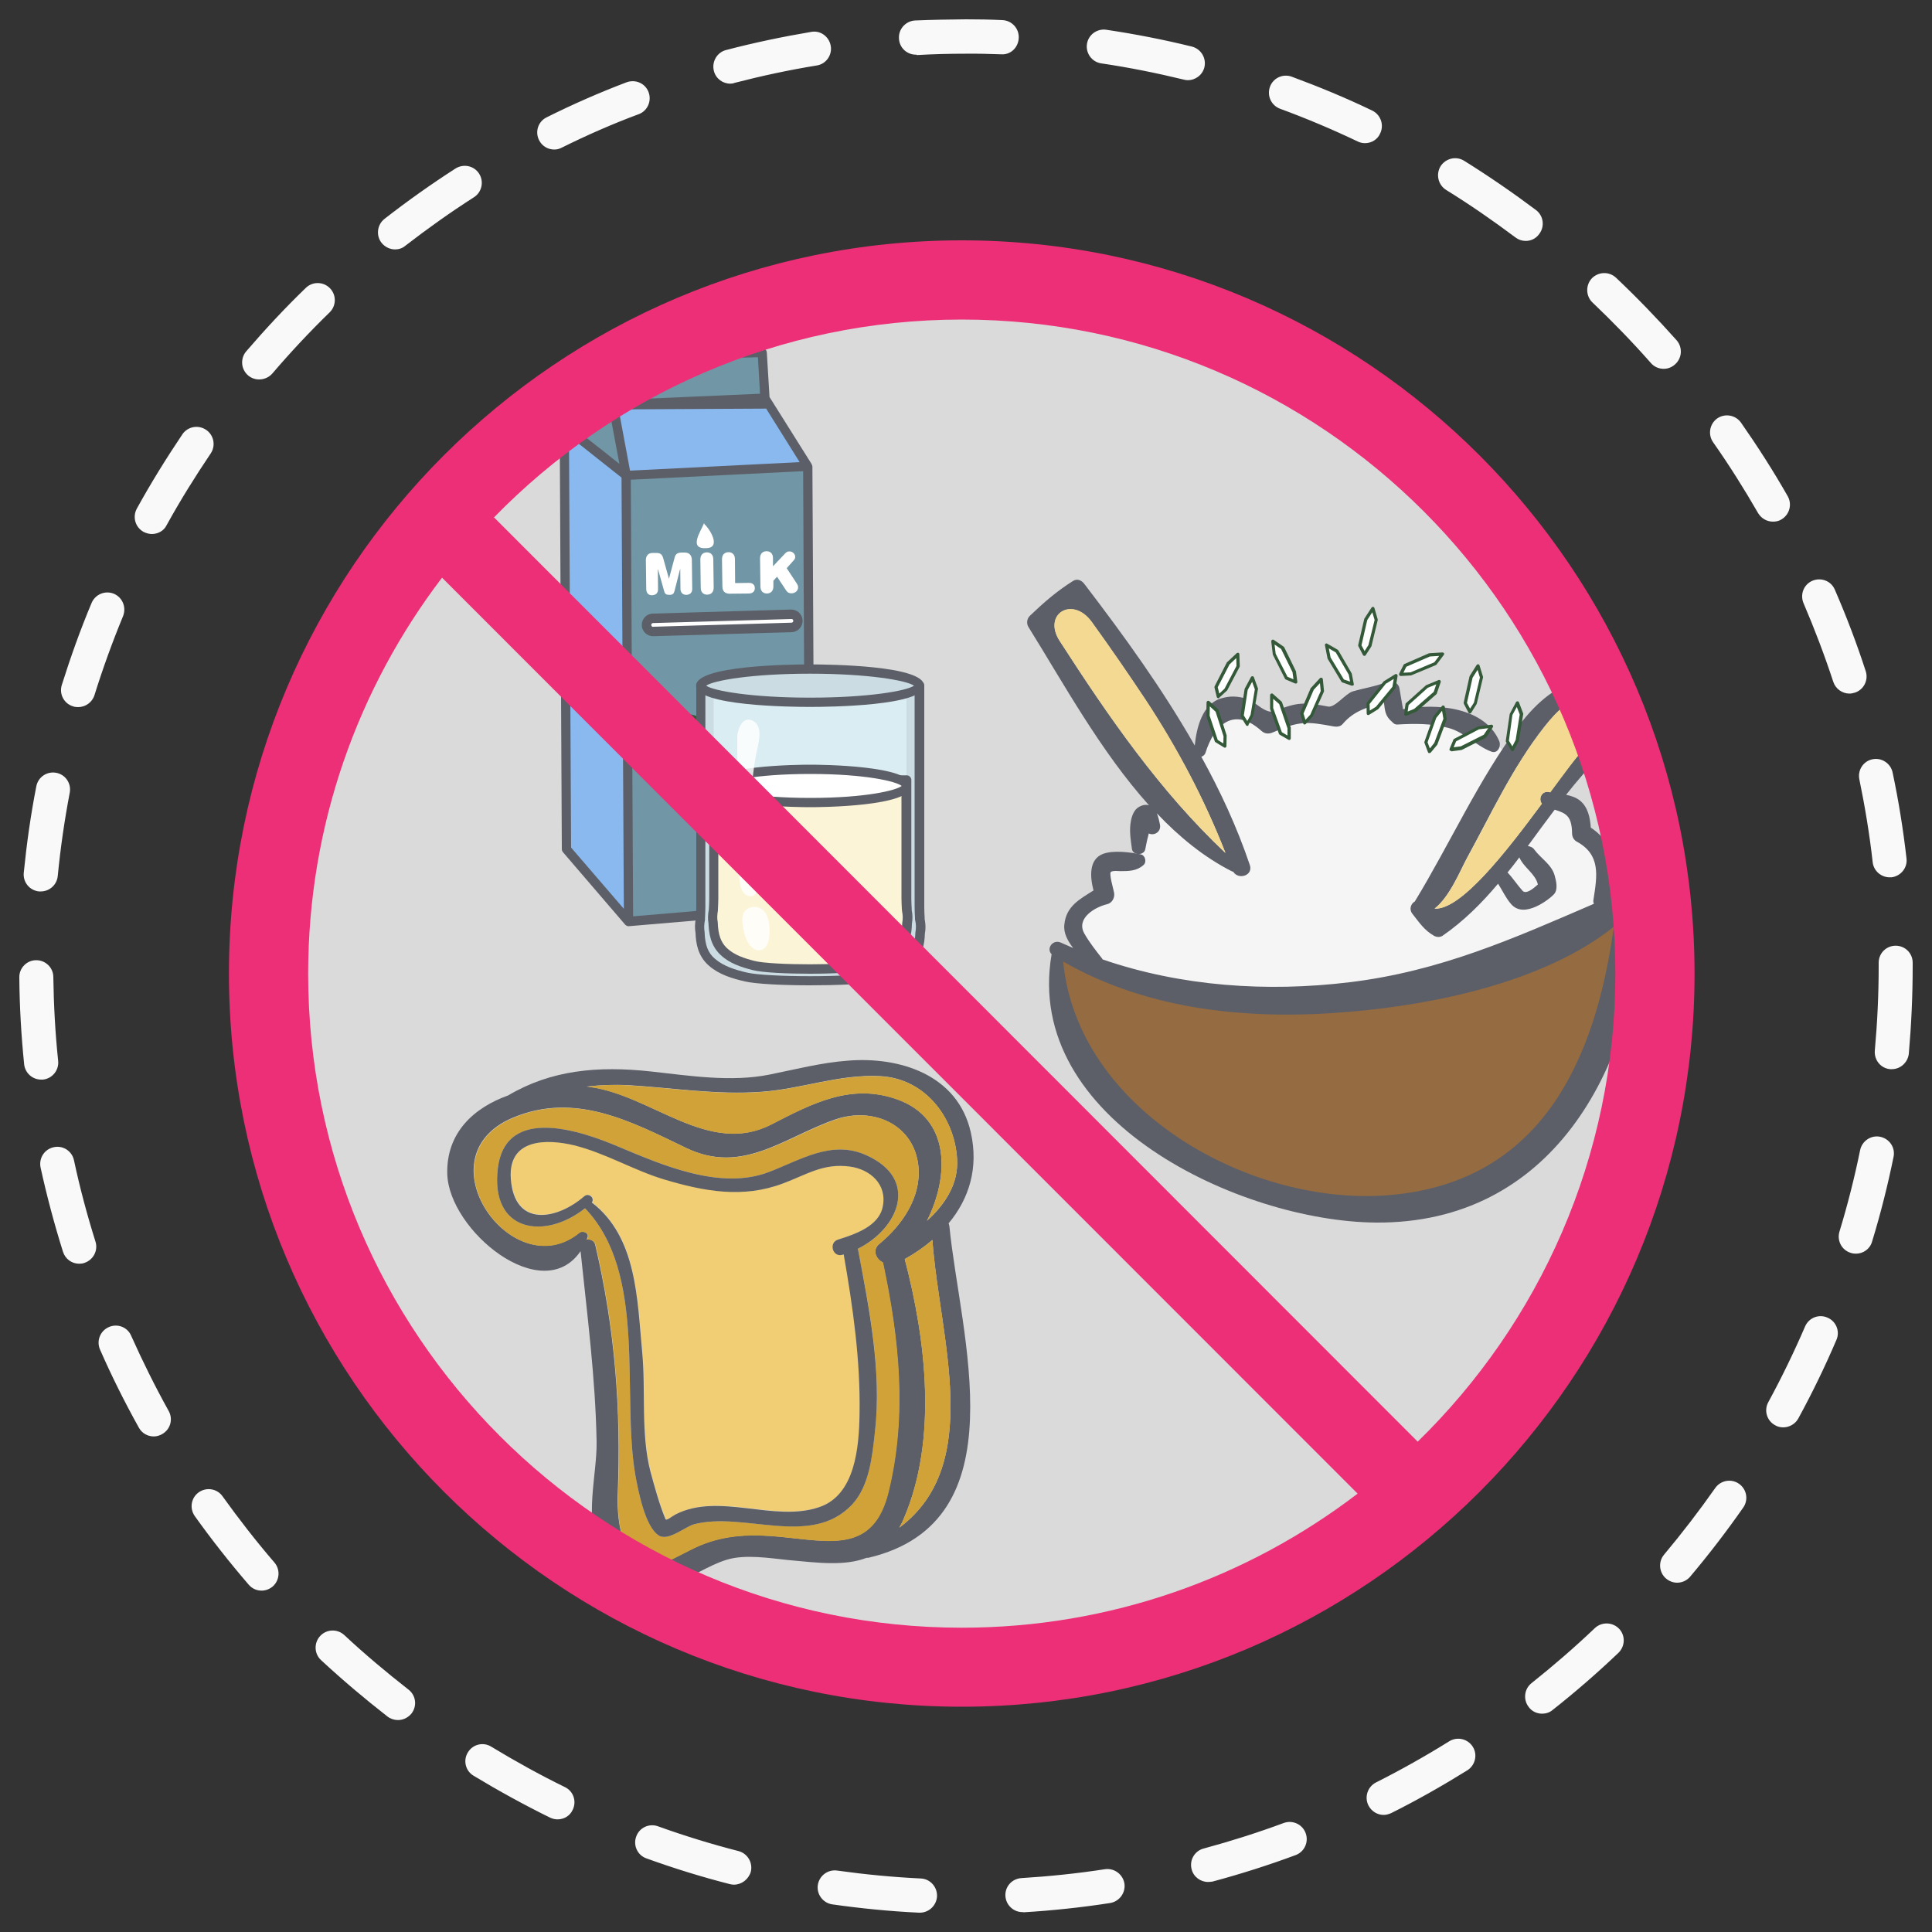 <?xml version="1.0" encoding="utf-8"?>
<!-- Generator: Adobe Illustrator 23.1.0, SVG Export Plug-In . SVG Version: 6.00 Build 0)  -->
<svg version="1.1" id="Capa_1" xmlns="http://www.w3.org/2000/svg" xmlns:xlink="http://www.w3.org/1999/xlink" x="0px" y="0px"
	 viewBox="0 0 100 100" style="enable-background:new 0 0 100 100;" xml:space="preserve">
<rect x="0" y="0" width="100" height="100" fill="#333333" stroke="none"/>
<style type="text/css">
	.st0{fill:#F9F9F9;}
	.st1{fill:#DADADA;}
	.st2{fill:#89B9EF;}
	.st3{fill:#7196A5;}
	.st4{fill:#FFFFFF;}
	.st5{fill:#5C5F68;}
	.st6{fill:#335939;}
	.st7{fill:#CBDDE3;}
	.st8{fill:#DAEDF2;}
	.st9{fill:#FBF4D6;}
	.st10{opacity:0.83;}
	.st11{fill:#956B41;}
	.st12{fill:#F5F5F5;}
	.st13{fill:#F3D991;}
	.st14{fill:#D1A237;}
	.st15{fill:#F1CE73;}
	.st16{fill:#EC2F76;}
</style>
<g>
	<g>
		<g>
			<path class="st0" d="M47.61,99c-0.01,0-0.03,0-0.04,0c-1.5-0.07-3.01-0.22-4.49-0.43c-0.48-0.07-0.82-0.52-0.75-1
				s0.52-0.82,1-0.75c1.43,0.2,2.88,0.34,4.33,0.41c0.49,0.02,0.86,0.44,0.84,0.93C48.47,98.63,48.08,99,47.61,99z M52.92,98.97
				c-0.46,0-0.85-0.36-0.88-0.83c-0.03-0.49,0.34-0.9,0.83-0.93c1.44-0.09,2.9-0.24,4.32-0.46c0.48-0.07,0.93,0.26,1.01,0.74
				c0.07,0.48-0.26,0.93-0.74,1.01c-1.48,0.23-2.99,0.39-4.48,0.48C52.96,98.97,52.94,98.97,52.92,98.97z M37.99,97.55
				c-0.07,0-0.15-0.01-0.22-0.03c-1.45-0.37-2.9-0.82-4.31-1.33c-0.46-0.16-0.7-0.67-0.53-1.13c0.16-0.46,0.67-0.7,1.13-0.53
				c1.36,0.49,2.76,0.92,4.16,1.28c0.47,0.12,0.76,0.6,0.64,1.08C38.74,97.28,38.38,97.55,37.99,97.55z M62.53,97.41
				c-0.39,0-0.75-0.26-0.85-0.65c-0.13-0.47,0.15-0.96,0.62-1.08c1.4-0.38,2.79-0.82,4.14-1.32c0.46-0.17,0.97,0.06,1.14,0.52
				c0.17,0.46-0.06,0.97-0.52,1.14c-1.4,0.52-2.85,0.98-4.3,1.37C62.68,97.4,62.61,97.41,62.53,97.41z M28.86,94.17
				c-0.13,0-0.26-0.03-0.39-0.09c-1.34-0.66-2.67-1.39-3.96-2.17c-0.42-0.25-0.55-0.8-0.29-1.21c0.25-0.42,0.8-0.55,1.21-0.29
				c1.24,0.75,2.52,1.46,3.81,2.09c0.44,0.21,0.62,0.74,0.4,1.18C29.5,93.99,29.19,94.17,28.86,94.17z M71.62,93.94
				c-0.32,0-0.63-0.18-0.79-0.49c-0.22-0.44-0.04-0.97,0.39-1.19c1.29-0.65,2.57-1.37,3.79-2.13c0.42-0.26,0.96-0.13,1.22,0.28
				c0.26,0.41,0.13,0.96-0.28,1.22c-1.27,0.79-2.59,1.54-3.93,2.21C71.89,93.9,71.75,93.94,71.62,93.94z M20.6,89.03
				c-0.19,0-0.38-0.06-0.54-0.18c-1.18-0.92-2.34-1.9-3.44-2.92c-0.36-0.33-0.38-0.89-0.05-1.25c0.33-0.36,0.89-0.38,1.25-0.05
				c1.06,0.99,2.18,1.93,3.32,2.82c0.39,0.3,0.46,0.85,0.16,1.24C21.12,88.91,20.86,89.03,20.6,89.03z M79.82,88.7
				c-0.26,0-0.52-0.11-0.69-0.34c-0.3-0.38-0.24-0.94,0.14-1.24c1.13-0.9,2.24-1.86,3.28-2.85c0.35-0.33,0.91-0.32,1.25,0.03
				c0.34,0.35,0.32,0.91-0.03,1.25c-1.08,1.03-2.23,2.03-3.41,2.96C80.21,88.64,80.01,88.7,79.82,88.7z M13.54,82.33
				c-0.25,0-0.49-0.1-0.67-0.31c-0.98-1.14-1.92-2.33-2.79-3.55c-0.28-0.4-0.19-0.95,0.21-1.23c0.4-0.28,0.95-0.19,1.23,0.21
				c0.84,1.17,1.74,2.33,2.68,3.42c0.32,0.37,0.28,0.93-0.09,1.25C13.94,82.26,13.74,82.33,13.54,82.33z M86.81,81.92
				c-0.2,0-0.4-0.07-0.57-0.21c-0.37-0.31-0.42-0.87-0.11-1.24c0.93-1.11,1.82-2.27,2.65-3.45c0.28-0.4,0.83-0.5,1.23-0.22
				c0.4,0.28,0.5,0.83,0.22,1.23c-0.86,1.23-1.78,2.43-2.75,3.58C87.31,81.81,87.06,81.92,86.81,81.92z M7.96,74.35
				c-0.31,0-0.61-0.16-0.77-0.45c-0.73-1.31-1.41-2.67-2.01-4.04c-0.2-0.45,0-0.97,0.45-1.17c0.45-0.2,0.97,0,1.16,0.45
				c0.59,1.32,1.24,2.63,1.94,3.89c0.24,0.43,0.09,0.96-0.34,1.2C8.25,74.31,8.1,74.35,7.96,74.35z M92.3,73.88
				c-0.14,0-0.29-0.03-0.42-0.11c-0.43-0.23-0.59-0.77-0.35-1.2c0.69-1.27,1.33-2.59,1.9-3.91c0.19-0.45,0.71-0.66,1.16-0.46
				c0.45,0.19,0.66,0.71,0.46,1.16c-0.59,1.38-1.25,2.74-1.97,4.06C92.92,73.71,92.61,73.88,92.3,73.88z M4.1,65.41
				c-0.38,0-0.72-0.24-0.84-0.62c-0.45-1.43-0.84-2.9-1.16-4.36c-0.1-0.48,0.2-0.95,0.68-1.05c0.48-0.11,0.95,0.2,1.05,0.68
				c0.3,1.41,0.68,2.83,1.11,4.2c0.15,0.46-0.11,0.96-0.58,1.11C4.28,65.4,4.19,65.41,4.1,65.41z M96.06,64.89
				c-0.08,0-0.17-0.01-0.26-0.04c-0.47-0.14-0.73-0.63-0.59-1.1c0.42-1.38,0.78-2.8,1.07-4.22c0.1-0.48,0.57-0.79,1.04-0.69
				c0.48,0.1,0.79,0.56,0.69,1.04c-0.3,1.47-0.67,2.94-1.11,4.38C96.79,64.65,96.44,64.89,96.06,64.89z M2.13,55.88
				c-0.45,0-0.83-0.34-0.88-0.79c-0.15-1.48-0.24-3-0.25-4.5c-0.01-0.49,0.39-0.89,0.87-0.89c0,0,0.01,0,0.01,0
				c0.48,0,0.88,0.39,0.88,0.87c0.02,1.45,0.1,2.91,0.25,4.34c0.05,0.48-0.3,0.92-0.79,0.97C2.19,55.88,2.16,55.88,2.13,55.88z
				 M97.92,55.34c-0.03,0-0.05,0-0.08,0c-0.49-0.04-0.84-0.47-0.8-0.96c0.13-1.44,0.2-2.9,0.2-4.35l0-0.2
				c0-0.49,0.39-0.88,0.88-0.88S99,49.34,99,49.83l0,0.19c0,1.51-0.07,3.03-0.2,4.52C98.75,54.99,98.37,55.34,97.92,55.34z
				 M2.11,46.14c-0.03,0-0.06,0-0.09,0c-0.49-0.05-0.84-0.48-0.79-0.97c0.15-1.5,0.36-3,0.65-4.47c0.09-0.48,0.55-0.79,1.03-0.7
				c0.48,0.09,0.79,0.55,0.7,1.03c-0.27,1.41-0.48,2.86-0.62,4.3C2.95,45.8,2.56,46.14,2.11,46.14z M97.81,45.41
				c-0.44,0-0.83-0.33-0.88-0.78c-0.16-1.44-0.4-2.88-0.69-4.29c-0.1-0.48,0.21-0.95,0.68-1.04c0.47-0.1,0.94,0.21,1.04,0.68
				c0.31,1.46,0.55,2.96,0.72,4.45c0.06,0.48-0.29,0.92-0.78,0.98C97.87,45.4,97.84,45.41,97.81,45.41z M4.04,36.6
				c-0.09,0-0.18-0.01-0.26-0.04c-0.47-0.14-0.73-0.64-0.58-1.11c0.45-1.43,0.96-2.86,1.54-4.24c0.19-0.45,0.7-0.66,1.15-0.48
				c0.45,0.19,0.66,0.7,0.48,1.16c-0.55,1.33-1.05,2.71-1.48,4.09C4.77,36.36,4.42,36.6,4.04,36.6z M95.73,35.9
				c-0.37,0-0.72-0.24-0.84-0.61c-0.45-1.37-0.97-2.74-1.54-4.07c-0.19-0.45,0.01-0.97,0.46-1.16c0.45-0.19,0.97,0.01,1.16,0.46
				c0.6,1.38,1.14,2.8,1.6,4.22c0.15,0.46-0.1,0.96-0.56,1.11C95.91,35.88,95.82,35.9,95.73,35.9z M7.86,27.64
				c-0.14,0-0.29-0.04-0.43-0.11c-0.43-0.24-0.58-0.77-0.35-1.2c0.72-1.31,1.52-2.6,2.36-3.85c0.27-0.4,0.82-0.51,1.23-0.23
				c0.4,0.27,0.51,0.82,0.23,1.23c-0.81,1.2-1.58,2.44-2.28,3.71C8.48,27.48,8.17,27.64,7.86,27.64z M91.77,27
				c-0.31,0-0.6-0.16-0.77-0.44c-0.72-1.25-1.5-2.49-2.33-3.67c-0.28-0.4-0.18-0.95,0.21-1.23c0.4-0.28,0.95-0.18,1.23,0.21
				c0.86,1.23,1.68,2.51,2.42,3.81c0.24,0.42,0.1,0.96-0.33,1.21C92.07,26.97,91.92,27,91.77,27z M13.41,19.64
				c-0.2,0-0.41-0.07-0.57-0.21c-0.37-0.32-0.41-0.87-0.1-1.24c0.98-1.14,2.01-2.25,3.09-3.29c0.35-0.34,0.91-0.33,1.25,0.02
				c0.34,0.35,0.33,0.91-0.02,1.25c-1.03,1-2.03,2.07-2.97,3.17C13.91,19.54,13.66,19.64,13.41,19.64z M86.11,19.09
				c-0.24,0-0.49-0.1-0.66-0.3c-0.96-1.09-1.98-2.14-3.02-3.13c-0.35-0.33-0.37-0.89-0.04-1.25c0.34-0.35,0.89-0.37,1.25-0.04
				c1.08,1.02,2.14,2.12,3.14,3.24c0.32,0.37,0.29,0.92-0.08,1.25C86.52,19.02,86.32,19.09,86.11,19.09z M20.45,12.91
				c-0.26,0-0.52-0.12-0.7-0.34c-0.3-0.38-0.23-0.94,0.15-1.24c1.18-0.92,2.42-1.8,3.68-2.61C24,8.46,24.54,8.58,24.8,8.99
				c0.26,0.41,0.14,0.96-0.27,1.22c-1.22,0.78-2.41,1.63-3.55,2.51C20.83,12.85,20.64,12.91,20.45,12.91z M78.97,12.47
				c-0.19,0-0.37-0.06-0.53-0.18c-1.16-0.87-2.36-1.7-3.59-2.46c-0.41-0.26-0.54-0.8-0.29-1.22c0.26-0.41,0.8-0.55,1.22-0.29
				c1.27,0.79,2.52,1.65,3.72,2.55c0.39,0.29,0.47,0.85,0.17,1.24C79.5,12.35,79.24,12.47,78.97,12.47z M28.69,7.74
				c-0.33,0-0.64-0.18-0.79-0.49c-0.22-0.44-0.04-0.97,0.4-1.18c1.34-0.67,2.73-1.28,4.13-1.81c0.46-0.17,0.97,0.05,1.14,0.51
				c0.17,0.45-0.05,0.97-0.51,1.14C31.71,6.41,30.37,7,29.08,7.64C28.95,7.71,28.82,7.74,28.69,7.74z M70.65,7.41
				c-0.13,0-0.26-0.03-0.38-0.09c-1.3-0.62-2.65-1.19-4.01-1.69c-0.46-0.17-0.69-0.67-0.53-1.13s0.67-0.7,1.13-0.53
				c1.41,0.52,2.81,1.1,4.16,1.75c0.44,0.21,0.63,0.74,0.42,1.18C71.3,7.23,70.98,7.41,70.65,7.41z M37.8,4.33
				c-0.39,0-0.75-0.26-0.85-0.66c-0.12-0.47,0.16-0.96,0.63-1.08c1.45-0.38,2.93-0.69,4.41-0.94C42.47,1.56,42.92,1.9,43,2.38
				c0.08,0.48-0.25,0.94-0.73,1.01c-1.42,0.23-2.86,0.54-4.25,0.9C37.95,4.32,37.87,4.33,37.8,4.33z M61.48,4.15
				c-0.07,0-0.14-0.01-0.21-0.03c-1.4-0.34-2.84-0.63-4.27-0.84c-0.48-0.07-0.81-0.52-0.74-1c0.07-0.48,0.52-0.81,1-0.74
				c1.48,0.22,2.97,0.51,4.43,0.87c0.47,0.12,0.76,0.59,0.65,1.07C62.24,3.88,61.88,4.15,61.48,4.15z M47.41,2.83
				c-0.47,0-0.86-0.36-0.88-0.84c-0.03-0.49,0.35-0.9,0.83-0.93C48.25,1.02,49.13,1.01,50,1c0.63,0,1.25,0.01,1.88,0.04
				c0.49,0.02,0.87,0.43,0.85,0.92c-0.02,0.49-0.41,0.89-0.92,0.85c-0.62-0.02-1.24-0.04-1.86-0.03c-0.82,0-1.66,0.02-2.49,0.07
				C47.45,2.83,47.43,2.83,47.41,2.83z"/>
		</g>
		<ellipse class="st1" cx="50" cy="50.03" rx="35.76" ry="35.78"/>
	</g>
	<g>
		<g>
			<polygon class="st2" points="29.32,43.95 32.53,47.69 32.41,24.6 29.21,22.07 			"/>
			<polygon class="st3" points="41.81,24.14 32.41,24.6 32.53,47.69 41.93,46.89 			"/>
			<polygon class="st3" points="29.21,22.07 32.41,24.6 31.73,20.94 			"/>
			<polygon class="st3" points="39.46,18.24 31.72,18.45 31.73,20.94 39.62,20.9 			"/>
			<g>
				<g>
					<path class="st4" d="M34.91,28.89c0.05-0.21,0.14-0.28,0.35-0.29l0.19,0c0.23,0,0.35,0.15,0.36,0.36l0.02,1.52
						c0,0.2-0.12,0.3-0.3,0.31c-0.18,0-0.3-0.1-0.31-0.3l-0.01-1.03l-0.01,0l-0.29,1.14c-0.04,0.14-0.1,0.19-0.26,0.19
						c-0.16,0-0.23-0.04-0.27-0.18l-0.32-1.14l-0.01,0l0.01,1.03c0,0.2-0.12,0.3-0.3,0.31s-0.3-0.1-0.31-0.3l-0.02-1.52
						c0-0.22,0.12-0.37,0.35-0.37l0.19,0c0.21,0,0.3,0.07,0.36,0.28l0.29,1.04l0.01,0L34.91,28.89z"/>
				</g>
				<g>
					<path class="st4" d="M36.25,28.96c0-0.23,0.12-0.36,0.33-0.37c0.21,0,0.34,0.13,0.34,0.36l0.02,1.46
						c0,0.23-0.12,0.36-0.33,0.37c-0.21,0-0.34-0.13-0.34-0.36L36.25,28.96z"/>
				</g>
				<g>
					<path class="st4" d="M38.78,30.17c0.17,0,0.29,0.1,0.29,0.27c0,0.17-0.11,0.27-0.29,0.28l-1,0.01c-0.26,0-0.39-0.12-0.39-0.4
						l-0.02-1.38c0-0.23,0.12-0.36,0.33-0.37c0.21,0,0.34,0.13,0.34,0.36l0.01,1.24L38.78,30.17z"/>
				</g>
				<g>
					<path class="st4" d="M40.55,28.74c0.13-0.15,0.19-0.2,0.31-0.2c0.18,0,0.3,0.15,0.3,0.28c0,0.1-0.04,0.15-0.13,0.24l-0.31,0.35
						l0.52,0.79c0.04,0.06,0.07,0.13,0.07,0.2c0,0.18-0.16,0.31-0.34,0.31c-0.11,0-0.2-0.03-0.28-0.15l-0.47-0.71l-0.19,0.21l0,0.29
						c0,0.23-0.12,0.36-0.33,0.37c-0.21,0-0.34-0.13-0.34-0.36l-0.02-1.46c0-0.23,0.12-0.36,0.33-0.37c0.21,0,0.34,0.13,0.34,0.36
						l0,0.42L40.55,28.74z"/>
				</g>
			</g>
			<g>
				<polygon class="st2" points="39.6,20.61 31.73,20.94 32.41,24.6 41.81,24.14 				"/>
				<path class="st5" d="M42.05,24.14C42.05,24.13,42.05,24.13,42.05,24.14c0-0.01,0-0.02-0.01-0.02c0-0.03-0.01-0.06-0.03-0.09
					c0,0,0-0.01,0-0.01l-2.18-3.47l-0.14-2.31c-0.01-0.13-0.12-0.23-0.25-0.23l-7.74,0.2c-0.13,0-0.24,0.11-0.24,0.24l0.01,2.34
					l-2.38,1.06c0,0,0,0,0,0c0,0,0,0,0,0c-0.01,0.01-0.02,0.02-0.03,0.02c-0.03,0.02-0.05,0.04-0.07,0.06
					C29,21.95,29,21.97,28.99,21.98c-0.01,0.02-0.02,0.04-0.02,0.06c0,0.01,0,0.01,0,0.02c0,0.01,0,0.01,0,0.01l0.11,21.88
					c0,0.06,0.02,0.11,0.06,0.16l3.21,3.74c0,0,0.01,0,0.01,0.01c0,0,0.01,0.01,0.01,0.01c0.01,0.01,0.03,0.02,0.04,0.03
					c0.01,0.01,0.02,0.01,0.03,0.02c0.03,0.01,0.06,0.02,0.09,0.02c0.01,0,0.01,0,0.02,0l9.4-0.8c0.13-0.01,0.22-0.12,0.22-0.24
					L42.05,24.14z M29.67,22.13l1.88-0.84l0.51,2.72l-0.88-0.7L29.67,22.13z M41.39,23.92l-8.78,0.44l-0.59-3.17l7.6-0.04
					c0.01,0,0.02,0,0.03-0.01L41.39,23.92z M39.23,18.49l0.11,1.89l-7.37,0.32l-0.01-2.01L39.23,18.49z M29.45,22.57l0.65,0.51
					l2.07,1.64l0.12,22.32l-2.73-3.17L29.45,22.57z M32.77,47.43l-0.12-22.6l8.46-0.42l0.46-0.02l0.11,22.28L32.77,47.43z"/>
			</g>
			<g>
				<path class="st4" d="M41.3,32.13c0.01,0.19-0.14,0.34-0.33,0.35l-7.16,0.21c-0.19,0.01-0.34-0.14-0.35-0.33l0,0
					c-0.01-0.19,0.14-0.34,0.33-0.35l7.16-0.21C41.14,31.79,41.29,31.94,41.3,32.13L41.3,32.13z"/>
				<path class="st5" d="M33.8,32.93c-0.15,0-0.29-0.06-0.4-0.16c-0.11-0.11-0.18-0.25-0.18-0.41c-0.01-0.32,0.24-0.59,0.56-0.6
					l7.16-0.21c0.15,0,0.3,0.05,0.42,0.16c0.11,0.11,0.18,0.25,0.18,0.41c0.01,0.32-0.24,0.59-0.56,0.6l-7.16,0.21
					C33.82,32.93,33.81,32.93,33.8,32.93z M40.96,32.04C40.96,32.04,40.96,32.04,40.96,32.04l-7.16,0.21c-0.05,0-0.1,0.05-0.09,0.1
					c0,0.05,0.06,0.12,0.1,0.09l7.16-0.21c0.05,0,0.1-0.05,0.09-0.1v0c0-0.03-0.02-0.06-0.03-0.07C41.02,32.06,41,32.04,40.96,32.04
					z"/>
			</g>
			<g>
				<path class="st4" d="M36.44,27.08c-0.15,0.4-0.86,1.38,0.17,1.29c0.71-0.06,0.12-1-0.14-1.23L36.44,27.08z"/>
			</g>
			<g>
				<path class="st4" d="M40.89,40.34L40.89,40.34c-0.16-0.1-0.24-0.69-0.54-0.49c-0.06-0.05-0.11-0.09-0.13-0.1
					c-0.11-0.09-0.23-0.17-0.36-0.25c-0.09-0.06-0.18-0.14-0.27-0.21c-0.01-0.06-0.03-0.1-0.04-0.13c-0.23-0.44-0.77-0.48-1.22-0.44
					c-0.43,0.04-1.79,0.05-1.79-0.07c0-0.18-0.02-0.37-0.07-0.57c0.11-0.07,0.21-0.16,0.3-0.3c0.15-0.24,0.28-0.76,0.01-0.97
					c-0.06,0.31-0.29,0.52-0.58,0.63c-0.14-0.19-0.42-0.28-0.69-0.26c-0.23,0.02-0.47,0.04-0.63,0.19
					c-0.33-0.12-0.47-0.26-0.56-0.56c-0.19,0.35-0.1,1.04,0.28,1.16c-0.05,0.7-0.19,1.44,0.35,1.55c0.39,0.08,0.58,0.05,0.58,0.05
					c0.05,0.2,0.14,2.06,0.22,2.22c0.07,0.15,0.58,0.16,0.77,0.03c0.16-0.11-0.05-1.22,0.11-1.19c0.43,0.07,1.92-0.05,2.17,0.07
					c0.07,0.04,0.04,0.95,0.08,1.07c0.19,0.06,0.61,0.06,0.8-0.02c0.01-0.35,0.04-1.47-0.03-2.14c0.18,0.15,0.42,0.28,0.59,0.36
					c-0.02,0.09,0.02,0.19,0.1,0.24c0.13,0.08,0.28,0.05,0.42,0.08c0.05,0.01,0.1,0.03,0.15,0.05
					C40.9,40.35,40.89,40.35,40.89,40.34z"/>
				<path class="st6" d="M36.13,42.17c-0.1,0-0.2-0.01-0.28-0.03c-0.15-0.04-0.25-0.12-0.31-0.22c-0.05-0.11-0.08-0.38-0.16-1.42
					c-0.02-0.22-0.04-0.48-0.05-0.66c-0.11-0.01-0.25-0.02-0.42-0.06c-0.68-0.15-0.62-0.93-0.56-1.56l0.01-0.09
					c-0.12-0.09-0.21-0.21-0.28-0.37c-0.13-0.33-0.12-0.76,0.04-1.04c0.05-0.08,0.14-0.13,0.23-0.12c0.1,0.01,0.18,0.07,0.21,0.17
					c0.06,0.19,0.14,0.28,0.3,0.36c0.19-0.11,0.41-0.13,0.61-0.15c0.31-0.03,0.59,0.05,0.79,0.21c0.13-0.08,0.26-0.2,0.3-0.39
					c0.02-0.08,0.07-0.15,0.15-0.18c0.08-0.03,0.17-0.02,0.23,0.03c0.41,0.31,0.23,0.99,0.05,1.29c-0.07,0.11-0.15,0.2-0.24,0.27
					c0.02,0.09,0.03,0.19,0.03,0.28c0.33,0.04,1.18,0.04,1.53,0c0.73-0.08,1.22,0.11,1.46,0.57c0.02,0.03,0.03,0.06,0.04,0.1
					c0.02,0.02,0.04,0.03,0.06,0.05c0.04,0.04,0.09,0.07,0.13,0.1c0.13,0.08,0.26,0.17,0.38,0.27c0,0,0.01,0.01,0.01,0.01
					c0.07-0.01,0.13-0.01,0.18,0.01c0.21,0.06,0.31,0.27,0.39,0.44c0.02,0.04,0.04,0.09,0.06,0.12c0.02,0.01,0.03,0.02,0.05,0.04
					c0.02,0.02,0.04,0.05,0.05,0.07c0.05,0.09,0.04,0.2-0.03,0.28c-0.07,0.08-0.17,0.1-0.27,0.07c-0.05-0.02-0.09-0.03-0.12-0.04
					c-0.03-0.01-0.07-0.01-0.11-0.01c-0.11-0.01-0.25-0.02-0.38-0.1c-0.11-0.07-0.18-0.18-0.21-0.3c-0.02-0.01-0.05-0.03-0.08-0.04
					c0.03,0.64,0.01,1.39,0,1.68c0,0.09-0.06,0.18-0.15,0.21c-0.25,0.1-0.73,0.1-0.96,0.03c-0.07-0.02-0.13-0.08-0.16-0.15
					c-0.03-0.08-0.03-0.2-0.04-0.53c0-0.12-0.01-0.31-0.01-0.42c-0.21-0.02-0.67-0.02-0.99-0.01c-0.3,0-0.58,0.01-0.8,0
					c0,0.09,0,0.19,0.01,0.27c0.02,0.48,0.02,0.74-0.16,0.86C36.53,42.13,36.32,42.17,36.13,42.17z M35.97,41.67
					c0.09,0.03,0.27,0.02,0.37-0.01c0.01-0.11,0-0.33,0-0.46c-0.02-0.42-0.02-0.61,0.11-0.72c0.05-0.05,0.15-0.08,0.22-0.07
					c0.17,0.03,0.56,0.02,0.93,0.01c0.77-0.01,1.13-0.01,1.3,0.07c0.18,0.08,0.18,0.26,0.19,0.83c0,0.08,0,0.17,0.01,0.25
					c0.11,0.01,0.24,0.01,0.34-0.01c0.01-0.47,0.02-1.36-0.03-1.93c-0.01-0.06,0.01-0.12,0.04-0.16c-0.04-0.03-0.08-0.08-0.09-0.14
					c-0.01-0.06-0.02-0.08-0.02-0.08c-0.13-0.26-0.46-0.36-0.98-0.31c-0.02,0-1.71,0.12-1.97-0.11c-0.05-0.04-0.09-0.12-0.09-0.19
					c0-0.17-0.02-0.35-0.06-0.52c-0.02-0.1,0.02-0.21,0.11-0.26c0.09-0.05,0.16-0.12,0.22-0.22c0.03-0.05,0.06-0.11,0.08-0.18
					c-0.1,0.08-0.22,0.15-0.36,0.2c-0.1,0.04-0.21,0-0.28-0.08c-0.09-0.12-0.28-0.18-0.47-0.16c-0.22,0.02-0.4,0.04-0.49,0.12
					c-0.07,0.06-0.16,0.08-0.25,0.05c-0.12-0.04-0.23-0.09-0.32-0.15c0.01,0.04,0.02,0.07,0.03,0.11c0.02,0.06,0.07,0.16,0.15,0.18
					c0.11,0.03,0.18,0.14,0.17,0.25l-0.02,0.25c-0.06,0.7-0.05,1,0.18,1.05c0.33,0.07,0.49,0.05,0.49,0.05
					c0.12-0.02,0.24,0.06,0.27,0.18c0.02,0.1,0.04,0.34,0.09,0.93C35.89,40.84,35.94,41.47,35.97,41.67z"/>
			</g>
		</g>
		<g>
			<g>
				<path class="st7" d="M47.61,47.59c-0.01-0.21-0.02-0.43-0.02-0.64c0-0.91,0-1.82,0-2.74c0-2.91,0-5.82,0-8.73h-5.66h-5.66
					c0,2.91,0,5.82,0,8.73c0,0.91,0,1.82,0,2.74c0,0.21-0.01,0.42-0.02,0.64c-0.05,0.23-0.06,0.46-0.01,0.69
					c0.02,0.58,0.14,1.12,0.62,1.53c0.49,0.42,1.13,0.62,1.76,0.76c1.09,0.25,5.55,0.25,6.64,0c0.63-0.15,1.27-0.34,1.76-0.76
					c0.47-0.41,0.6-0.96,0.62-1.53C47.67,48.05,47.66,47.82,47.61,47.59z"/>
				<path class="st5" d="M41.93,51c-1.4,0-2.81-0.07-3.37-0.2c-0.65-0.15-1.33-0.35-1.86-0.81c-0.59-0.51-0.68-1.18-0.7-1.71
					c-0.04-0.22-0.04-0.48,0.02-0.75l0-0.03c0.01-0.19,0.02-0.38,0.02-0.56V35.49c0-0.13,0.11-0.24,0.24-0.24h11.32
					c0.13,0,0.24,0.11,0.24,0.24v11.47c0,0.18,0.01,0.36,0.02,0.55l0,0.06c0.05,0.26,0.06,0.51,0.01,0.76
					c-0.01,0.49-0.11,1.16-0.69,1.67c-0.53,0.46-1.21,0.66-1.86,0.81C44.74,50.94,43.33,51,41.93,51z M36.51,35.73v11.23
					c0,0.19-0.01,0.38-0.02,0.58l0,0.07c-0.05,0.24-0.05,0.44-0.02,0.63c0.02,0.68,0.18,1.09,0.54,1.39
					c0.45,0.39,1.06,0.57,1.65,0.71c1.07,0.25,5.46,0.25,6.53,0c0.59-0.14,1.2-0.32,1.66-0.71c0.35-0.31,0.51-0.71,0.53-1.36
					c0.04-0.23,0.04-0.43-0.01-0.63c0-0.01,0-0.03-0.01-0.04l0-0.08c-0.01-0.19-0.02-0.38-0.02-0.57V35.73H36.51z"/>
			</g>
			<g>
				<path class="st8" d="M46.94,47.11c-0.01-0.21-0.02-0.41-0.02-0.61c0-0.88,0-1.75,0-2.63c0-2.8,0-5.59,0-8.39h-4.99h-4.99
					c0,2.8,0,5.59,0,8.39c0,0.88,0,1.75,0,2.63c0,0.2-0.01,0.4-0.02,0.61c-0.04,0.22-0.05,0.44-0.01,0.66
					c0.02,0.55,0.12,1.08,0.54,1.47c0.43,0.41,1,0.59,1.55,0.73c0.96,0.24,4.89,0.24,5.85,0c0.55-0.14,1.12-0.32,1.55-0.73
					c0.42-0.39,0.53-0.92,0.54-1.47C46.99,47.55,46.98,47.33,46.94,47.11z"/>
			</g>
			<g>
				<path class="st9" d="M46.92,40.36h-9.98c0,1.17,0,2.34,0,3.51c0,0.88,0,1.75,0,2.63c0,0.2-0.01,0.4-0.02,0.61
					c-0.04,0.22-0.05,0.44-0.01,0.66c0.02,0.55,0.12,1.08,0.54,1.47c0.43,0.41,1,0.59,1.55,0.73c0.96,0.24,4.89,0.24,5.85,0
					c0.55-0.14,1.12-0.32,1.55-0.73c0.42-0.39,0.53-0.92,0.54-1.47c0.04-0.22,0.03-0.44-0.01-0.66c-0.01-0.21-0.02-0.41-0.02-0.61
					c0-0.88,0-1.75,0-2.63C46.92,42.7,46.92,41.53,46.92,40.36z"/>
				<path class="st5" d="M41.93,50.4c-1.24,0-2.48-0.06-2.98-0.19c-0.58-0.15-1.19-0.34-1.66-0.79c-0.52-0.49-0.6-1.13-0.62-1.64
					c-0.04-0.21-0.03-0.46,0.02-0.71l0-0.02c0.01-0.18,0.02-0.36,0.02-0.54v-6.14c0-0.13,0.11-0.24,0.24-0.24h9.98
					c0.13,0,0.24,0.11,0.24,0.24v6.14c0,0.17,0.01,0.35,0.02,0.53l0,0.07c0.05,0.22,0.05,0.47,0.01,0.71
					c-0.01,0.47-0.09,1.11-0.62,1.6c-0.47,0.45-1.08,0.64-1.66,0.79C44.41,50.33,43.17,50.4,41.93,50.4z M37.18,40.6v5.9
					c0,0.18-0.01,0.37-0.02,0.56l0,0.06c-0.04,0.23-0.05,0.42-0.01,0.61c0.02,0.65,0.16,1.04,0.47,1.34
					c0.39,0.37,0.93,0.54,1.44,0.67c0.91,0.23,4.82,0.23,5.73,0c0.52-0.13,1.05-0.3,1.44-0.67c0.31-0.29,0.45-0.68,0.47-1.3
					c0.04-0.22,0.03-0.41-0.01-0.61l-0.01-0.11c-0.01-0.19-0.02-0.37-0.02-0.55v-5.9H37.18z"/>
			</g>
			<g>
				<ellipse class="st4" cx="41.93" cy="40.68" rx="4.99" ry="0.86"/>
				<path class="st5" d="M41.93,41.78c-0.54,0-5.23-0.03-5.23-1.1c0-1.07,4.7-1.1,5.23-1.1s5.23,0.03,5.23,1.1
					C47.16,41.75,42.47,41.78,41.93,41.78z M37.21,40.68c0.27,0.23,1.85,0.62,4.73,0.62c2.88,0,4.45-0.39,4.73-0.62
					c-0.27-0.23-1.85-0.62-4.73-0.62C39.05,40.06,37.48,40.45,37.21,40.68z M46.69,40.71L46.69,40.71L46.69,40.71z"/>
			</g>
			<g>
				<ellipse class="st7" cx="41.93" cy="35.49" rx="5.66" ry="0.86"/>
				<path class="st5" d="M41.93,36.59c-0.99,0-5.9-0.05-5.9-1.1c0-1.05,4.92-1.1,5.9-1.1s5.9,0.05,5.9,1.1
					C47.83,36.54,42.92,36.59,41.93,36.59z M36.55,35.49c0.38,0.27,2.37,0.62,5.38,0.62c3.01,0,5-0.35,5.38-0.62
					c-0.38-0.27-2.37-0.62-5.38-0.62C38.92,34.87,36.93,35.22,36.55,35.49z M47.36,35.53L47.36,35.53L47.36,35.53z"/>
			</g>
			<g class="st10">
				<path class="st4" d="M38.16,38.19c0.01,1.92,0.02,3.85,0.03,5.77c0,0.58,0.01,1.17,0.11,1.75c0.03,0.19,0.08,0.38,0.21,0.52
					c0.12,0.14,0.35,0.22,0.51,0.12c0.1-0.06,0.16-0.17,0.2-0.29c0.13-0.39,0.03-0.81-0.05-1.22c-0.38-1.89-0.39-3.86-0.04-5.76
					c0.09-0.47,0.4-1.39-0.09-1.73C38.45,36.96,38.16,37.75,38.16,38.19z"/>
			</g>
			<g class="st10">
				<path class="st4" d="M38.46,47.33c-0.06,0.2-0.04,0.41-0.01,0.61c0.07,0.44,0.19,0.91,0.56,1.16c0.07,0.05,0.14,0.08,0.22,0.09
					c0.16,0.02,0.33-0.07,0.42-0.2s0.14-0.3,0.16-0.46c0.04-0.27,0.03-0.54-0.02-0.81c-0.04-0.22-0.12-0.44-0.28-0.6
					C39.2,46.82,38.6,46.9,38.46,47.33z"/>
			</g>
		</g>
	</g>
	<g>
		<path class="st11" d="M54.73,49.49c0,0,7.07,2.61,9.87,2.36c2.8-0.25,13.21-1.47,15.09-2.42c1.88-0.96,4.2-1.98,4.2-1.98
			s-0.1,6.69-3.12,10.39c-3.03,3.7-10.06,7.1-17.99,3.06s-7.51-7.14-7.77-8C54.76,52.03,54.73,49.49,54.73,49.49z"/>
		<path class="st12" d="M83.1,47.13c0,0-7.2,4.3-14.49,4.33C61.32,51.49,56.58,50,56.58,50s-1.34-1.69-0.83-2.52
			c0.51-0.83,1.43-1.08,1.43-1.08s-0.67-0.99-0.22-1.4c0.45-0.41,1.78-0.48,1.78-0.48l0.19-2.33l3.09-3.35c0,0,0.54-2.29,1.24-2.33
			c0.7-0.03,2.04,0.73,2.04,0.73s0.89-0.38,1.91-0.32c1.02,0.06,1.85,0.16,1.85,0.16s1.59-1.27,2.13-1.27c0.54,0,0.92,0,0.92,0.41
			c0,0.41,0.19,0.7,0.19,0.7s1.72-0.25,2.71,0.16c0.99,0.41,2.29,1.18,3.09,2.07c0.8,0.89,1.97,2.1,1.97,2.1s1.08-0.22,1.31,0.51
			c0.22,0.73,0.48,1.08,0.48,1.08s1.08,0.54,1.15,1.34C83.07,44.99,83.1,47.13,83.1,47.13z"/>
		<path class="st5" d="M85.03,36.93c0.13,0.18,0.03,0.44-0.14,0.55c-1.53,0.97-2.73,2.26-3.83,3.66c0.26,0.05,0.5,0.13,0.71,0.29
			c0.43,0.35,0.53,0.89,0.57,1.41c1.28,0.84,1.37,2.13,1.1,3.56c0.3-0.06,0.6,0.08,0.76,0.3c0.42-0.11,0.89,0.1,0.86,0.66
			c-0.5,8.08-4.8,15.99-13.85,15.92c-6.99-0.06-18.26-5.3-16.78-13.88c0-0.01,0-0.01,0-0.01c-0.29-0.29,0.06-0.79,0.48-0.6
			c0.21,0.09,0.43,0.19,0.64,0.28c-0.29-0.37-0.51-0.78-0.46-1.21c0.09-0.96,0.8-1.32,1.51-1.77c-0.18-0.69-0.26-1.62,0.51-1.9
			c0.53-0.19,1.38-0.08,1.93,0.03c0.24,0.04,0.33,0.41,0.14,0.56c-0.34,0.3-0.74,0.31-1.17,0.31c-0.13,0-0.39-0.04-0.51,0.04
			c-0.11,0.08,0.14,0.93,0.16,1.05c0.06,0.26-0.08,0.55-0.35,0.62c-0.64,0.15-1.62,0.73-1.19,1.51c0.26,0.46,0.6,0.89,0.93,1.31
			c0.01,0.01,0.01,0.03,0.02,0.04c4.08,1.4,8.51,1.7,12.79,1.18c4.68-0.57,8.45-2.25,12.64-4.06c-0.03-0.07-0.04-0.14-0.02-0.23
			c0.19-1.23,0.38-2.31-0.87-2.99c-0.15-0.08-0.24-0.25-0.24-0.42c-0.01-0.91-0.32-1.05-0.9-1.23c-0.47,0.62-0.93,1.25-1.39,1.88
			c0.13,0.02,0.26,0.07,0.34,0.19c0.34,0.46,0.89,0.76,1.05,1.34c0.08,0.29,0.19,0.74-0.05,0.98c-0.24,0.24-0.61,0.49-0.93,0.63
			c-0.43,0.19-0.93,0.27-1.28-0.14c-0.27-0.31-0.44-0.69-0.67-1.05c-0.85,1.01-1.78,1.94-2.88,2.7c-0.13,0.08-0.3,0.07-0.43,0
			c-0.51-0.29-0.76-0.68-1.13-1.15c-0.18-0.23-0.07-0.52,0.13-0.63c1.82-2.99,3.3-6.31,5.4-9.12
			C80.53,35.03,82.97,34.11,85.03,36.93z M83.96,37.12c0.4-0.25-1.24-1.2-1.52-1.19c-1.04,0.03-1.89,0.91-2.5,1.68
			c-1.63,2.07-2.76,4.52-4.02,6.82c-0.34,0.63-0.89,2-1.67,2.6c1.37,0.08,3.73-2.97,5.55-5.43c-0.19-0.26-0.01-0.69,0.39-0.6
			c0.01,0.01,0.03,0.01,0.04,0.01c0.77-1.04,1.4-1.9,1.77-2.27C82.62,38.16,83.25,37.56,83.96,37.12z M72.01,61.85
			c7.78-0.7,10.58-7,11.52-13.88c-3.6,2.87-9.3,4.03-13.67,4.4c-5.06,0.44-10.35-0.03-14.83-2.6
			C55.76,57.44,64.73,62.51,72.01,61.85z M78.81,46.11c0.18,0.19,0.55-0.11,0.79-0.33c-0.13-0.56-0.71-0.85-0.96-1.4
			c-0.19,0.26-0.4,0.52-0.61,0.78C78.31,45.45,78.53,45.8,78.81,46.11z"/>
		<path class="st13" d="M82.44,35.93c0.28-0.01,1.92,0.94,1.52,1.19c-0.71,0.44-1.35,1.05-1.95,1.63c-0.37,0.36-1,1.23-1.77,2.27
			C80.23,41,80.21,41,80.2,41c-0.4-0.09-0.58,0.34-0.39,0.6c-1.82,2.46-4.18,5.51-5.55,5.43c0.78-0.61,1.33-1.97,1.67-2.6
			c1.26-2.3,2.38-4.75,4.02-6.82C80.55,36.83,81.4,35.96,82.44,35.93z"/>
		<path class="st5" d="M77.6,38.36c0.11,0.26-0.08,0.68-0.42,0.54c-0.81-0.31-1.37-1.01-2.24-1.23c-0.86-0.23-1.71-0.22-2.6-0.17
			c-0.13,0.01-0.21-0.05-0.28-0.13c-0.38-0.32-0.37-0.59-0.43-1.02c-0.79,0.25-1.53,0.41-2.13,1.12c-0.11,0.14-0.31,0.16-0.47,0.13
			c-1.39-0.26-1.78-0.29-3.15,0.31c-0.21,0.09-0.41,0.08-0.59-0.08c-1.42-1.28-2.44-0.33-2.9,1.15c-0.04,0.1-0.12,0.16-0.21,0.19
			c0.99,1.79,1.85,3.65,2.51,5.6c0.19,0.55-0.59,0.79-0.86,0.35c-0.03-0.01-0.04-0.01-0.07-0.02c-1.44-0.73-2.72-1.78-3.88-3
			c0.08,0.19,0.12,0.39,0.16,0.58c0.07,0.39-0.31,0.59-0.58,0.46c-0.07,0.27-0.13,0.53-0.18,0.81c-0.06,0.34-0.63,0.34-0.69,0
			c-0.06-0.43-0.13-0.86-0.08-1.29c0.03-0.27,0.12-0.64,0.35-0.83c0.18-0.14,0.41-0.21,0.61-0.15c-2.5-2.78-4.44-6.34-6.24-9.23
			c-0.11-0.18-0.08-0.43,0.08-0.58c0.72-0.69,1.4-1.28,2.23-1.8c0.22-0.14,0.45-0.03,0.59,0.16c2.05,2.68,4.04,5.43,5.71,8.36
			c0.09-0.92,0.39-2.15,1.36-2.44c0.48-0.14,0.83-0.12,1.31,0.01c0.44,0.11,1,0.86,1.51,0.64c1.13-0.48,1.56-0.45,2.72-0.23
			c0.36,0.07,0.89-0.66,1.27-0.78c0.63-0.19,1.23-0.26,1.84-0.52c0.23-0.09,0.53,0.1,0.58,0.33c0.02,0.1,0.13,0.74,0.19,1.11
			C74.33,36.38,76.85,36.59,77.6,38.36z M63.43,44.15c-1.09-2.78-2.48-5.41-4.12-7.91c-0.91-1.37-1.84-2.72-2.8-4.05
			c-0.99-1.36-2.57-0.41-1.65,1C57.4,37.13,60.02,40.93,63.43,44.15z"/>
		<path class="st13" d="M59.31,36.24c1.65,2.5,3.03,5.13,4.12,7.91c-3.41-3.22-6.03-7.02-8.58-10.97c-0.91-1.4,0.66-2.36,1.65-1
			C57.47,33.52,58.4,34.87,59.31,36.24z"/>
		<g>
			<g>
				<polygon class="st4" points="65.82,35.98 65.82,36.66 66.28,37.96 66.73,38.22 66.73,37.69 66.28,36.39 				"/>
				<path class="st6" d="M66.73,38.3c-0.01,0-0.03,0-0.04-0.01l-0.45-0.26c-0.02-0.01-0.03-0.03-0.04-0.04l-0.46-1.3
					c0-0.01,0-0.02,0-0.03v-0.68c0-0.03,0.02-0.06,0.05-0.08c0.03-0.01,0.07-0.01,0.09,0.01l0.46,0.41
					c0.01,0.01,0.02,0.02,0.02,0.04l0.45,1.3c0,0.01,0,0.02,0,0.03v0.53c0,0.03-0.02,0.06-0.04,0.07
					C66.76,38.3,66.74,38.3,66.73,38.3z M66.35,37.9l0.29,0.17V37.7l-0.43-1.26l-0.31-0.27v0.48L66.35,37.9z"/>
			</g>
			<g>
				<polygon class="st4" points="67.92,35.65 67.38,36.92 67.53,37.41 67.89,37.03 68.45,35.77 68.39,35.16 				"/>
				<path class="st6" d="M67.53,37.5c-0.01,0-0.01,0-0.02,0c-0.03-0.01-0.05-0.03-0.06-0.06l-0.15-0.49c-0.01-0.02-0.01-0.04,0-0.06
					l0.54-1.27c0-0.01,0.01-0.02,0.02-0.02l0.46-0.5c0.02-0.02,0.06-0.03,0.09-0.02c0.03,0.01,0.05,0.04,0.06,0.07l0.06,0.62
					c0,0.01,0,0.03-0.01,0.04l-0.56,1.25c0,0.01-0.01,0.02-0.01,0.02l-0.36,0.39C67.57,37.49,67.55,37.5,67.53,37.5z M67.47,36.93
					l0.1,0.33l0.25-0.27l0.54-1.22l-0.04-0.41L68,35.7L67.47,36.93z"/>
			</g>
			<g>
				<polygon class="st4" points="69.2,33.7 68.66,33.39 68.79,34.06 69.5,35.24 69.99,35.4 69.89,34.88 				"/>
				<path class="st6" d="M69.99,35.49c-0.01,0-0.02,0-0.03,0l-0.49-0.17c-0.02-0.01-0.03-0.02-0.04-0.04l-0.71-1.18
					c0-0.01-0.01-0.02-0.01-0.03l-0.13-0.67c-0.01-0.03,0.01-0.07,0.03-0.08c0.03-0.02,0.06-0.02,0.09,0l0.54,0.31
					c0.01,0.01,0.02,0.02,0.03,0.03l0.69,1.19c0,0.01,0.01,0.02,0.01,0.03l0.1,0.52c0.01,0.03,0,0.06-0.03,0.08
					C70.03,35.48,70.01,35.49,69.99,35.49z M69.56,35.17l0.32,0.11l-0.07-0.36l-0.67-1.15l-0.36-0.21l0.09,0.47L69.56,35.17z"/>
			</g>
			<g>
				<polygon class="st4" points="71.23,32.09 71.05,31.49 70.69,32.07 70.38,33.41 70.62,33.87 70.9,33.42 				"/>
				<path class="st6" d="M70.62,33.95C70.62,33.95,70.61,33.95,70.62,33.95c-0.03,0-0.06-0.02-0.07-0.04l-0.24-0.46
					c-0.01-0.02-0.01-0.04-0.01-0.06l0.31-1.34c0-0.01,0.01-0.02,0.01-0.03l0.37-0.57c0.02-0.03,0.05-0.04,0.08-0.04
					c0.03,0,0.06,0.03,0.07,0.06l0.17,0.59c0,0.01,0,0.03,0,0.04l-0.32,1.33c0,0.01-0.01,0.02-0.01,0.03l-0.29,0.45
					C70.67,33.94,70.65,33.95,70.62,33.95z M70.47,33.4l0.16,0.3l0.2-0.31l0.32-1.3l-0.12-0.4l-0.26,0.4L70.47,33.4z"/>
			</g>
			<g>
				<polygon class="st4" points="63.57,34.33 62.94,35.56 63.06,36.06 63.44,35.7 64.08,34.49 64.06,33.87 				"/>
				<path class="st6" d="M63.06,36.14c-0.01,0-0.02,0-0.02,0c-0.03-0.01-0.05-0.03-0.06-0.06l-0.12-0.5c0-0.02,0-0.04,0.01-0.06
					l0.63-1.23c0-0.01,0.01-0.02,0.02-0.02l0.49-0.46c0.02-0.02,0.06-0.03,0.09-0.02c0.03,0.01,0.05,0.04,0.05,0.07l0.02,0.62
					c0,0.01,0,0.03-0.01,0.04l-0.64,1.21c0,0.01-0.01,0.02-0.02,0.02l-0.39,0.36C63.1,36.14,63.08,36.14,63.06,36.14z M63.03,35.57
					l0.08,0.33l0.27-0.25L64,34.47l-0.01-0.41l-0.35,0.33L63.03,35.57z"/>
			</g>
			<g>
				<polygon class="st4" points="62.53,36.36 62.52,37.04 62.96,38.35 63.4,38.62 63.41,38.09 62.99,36.78 				"/>
				<path class="st6" d="M63.4,38.7c-0.01,0-0.03,0-0.04-0.01l-0.44-0.27c-0.02-0.01-0.03-0.03-0.04-0.04l-0.44-1.31
					c0-0.01,0-0.02,0-0.03l0.01-0.68c0-0.03,0.02-0.06,0.05-0.08c0.03-0.01,0.07-0.01,0.09,0.01l0.46,0.42
					c0.01,0.01,0.02,0.02,0.02,0.04l0.42,1.31c0,0.01,0,0.02,0,0.03l-0.01,0.53c0,0.03-0.02,0.06-0.04,0.07
					C63.43,38.7,63.41,38.7,63.4,38.7z M63.03,38.3l0.29,0.18l0.01-0.37l-0.41-1.27l-0.3-0.28l-0.01,0.48L63.03,38.3z"/>
			</g>
			<g>
				<polygon class="st4" points="66.38,33.54 65.87,33.19 65.96,33.87 66.58,35.1 67.05,35.3 66.99,34.77 				"/>
				<path class="st6" d="M67.05,35.38c-0.01,0-0.02,0-0.03-0.01l-0.47-0.2c-0.02-0.01-0.03-0.02-0.04-0.04l-0.62-1.23
					c0-0.01-0.01-0.02-0.01-0.03l-0.08-0.67c0-0.03,0.01-0.06,0.04-0.08c0.03-0.02,0.06-0.02,0.09,0l0.51,0.35
					c0.01,0.01,0.02,0.02,0.03,0.03l0.6,1.23c0,0.01,0.01,0.02,0.01,0.03l0.07,0.53c0,0.03-0.01,0.06-0.03,0.08
					C67.09,35.38,67.07,35.38,67.05,35.38z M66.64,35.03l0.31,0.13l-0.05-0.37l-0.59-1.2l-0.34-0.23l0.06,0.48L66.64,35.03z"/>
			</g>
			<g>
				<polygon class="st4" points="64.5,35.69 64.29,37.05 64.56,37.49 64.81,37.03 65.04,35.67 64.83,35.09 				"/>
				<path class="st6" d="M64.56,37.57c-0.03,0-0.06-0.01-0.07-0.04l-0.27-0.44c-0.01-0.02-0.01-0.04-0.01-0.06l0.21-1.36
					c0-0.01,0-0.02,0.01-0.03l0.32-0.6c0.02-0.03,0.05-0.04,0.08-0.04c0.03,0,0.06,0.02,0.07,0.05l0.21,0.58
					c0.01,0.01,0.01,0.03,0,0.04l-0.23,1.35c0,0.01,0,0.02-0.01,0.03l-0.25,0.47C64.62,37.56,64.6,37.58,64.56,37.57z M64.38,37.03
					l0.18,0.29L64.73,37l0.22-1.32l-0.14-0.39l-0.23,0.42L64.38,37.03z"/>
			</g>
			<g>
				<polygon class="st4" points="74.26,37.12 73.8,38.42 73.98,38.9 74.32,38.49 74.79,37.2 74.69,36.59 				"/>
				<path class="st6" d="M73.98,38.98c0,0-0.01,0-0.01,0c-0.03,0-0.05-0.02-0.06-0.05l-0.18-0.48c-0.01-0.02-0.01-0.04,0-0.06
					l0.46-1.3c0-0.01,0.01-0.02,0.01-0.02l0.43-0.52c0.02-0.03,0.05-0.04,0.09-0.03c0.03,0.01,0.06,0.03,0.06,0.07l0.1,0.61
					c0,0.01,0,0.03,0,0.04l-0.48,1.29c0,0.01-0.01,0.02-0.01,0.02l-0.34,0.41C74.03,38.97,74,38.98,73.98,38.98z M73.89,38.42
					l0.12,0.32l0.23-0.29l0.47-1.25l-0.07-0.41l-0.3,0.37L73.89,38.42z"/>
			</g>
			<g>
				<polygon class="st4" points="75.31,38.31 75.11,38.79 75.63,38.72 76.86,38.1 77.2,37.58 76.53,37.67 				"/>
				<path class="st6" d="M75.11,38.87c-0.03,0-0.05-0.01-0.07-0.03c-0.02-0.02-0.02-0.05-0.01-0.08l0.2-0.48
					c0.01-0.02,0.02-0.03,0.04-0.04l1.22-0.63c0.01,0,0.02-0.01,0.03-0.01l0.67-0.09c0.03-0.01,0.06,0.01,0.08,0.04
					c0.02,0.03,0.02,0.06,0,0.09l-0.34,0.52c-0.01,0.01-0.02,0.02-0.03,0.03l-1.23,0.62c-0.01,0-0.02,0.01-0.03,0.01l-0.52,0.07
					C75.12,38.87,75.11,38.87,75.11,38.87z M75.37,38.37l-0.13,0.31l0.37-0.05l1.19-0.6l0.23-0.34l-0.48,0.06L75.37,38.37z"/>
			</g>
			<g>
				<polygon class="st4" points="78.53,36.39 78.21,36.99 78.01,38.36 78.29,38.79 78.54,38.33 78.75,36.97 				"/>
				<path class="st6" d="M78.29,38.88c-0.03,0-0.06-0.01-0.07-0.04l-0.27-0.44c-0.01-0.02-0.01-0.04-0.01-0.06l0.2-1.37
					c0-0.01,0-0.02,0.01-0.03l0.32-0.6c0.01-0.03,0.05-0.04,0.08-0.04c0.03,0,0.06,0.02,0.07,0.05l0.22,0.58
					c0.01,0.01,0.01,0.03,0,0.04l-0.22,1.36c0,0.01,0,0.02-0.01,0.03l-0.25,0.47C78.35,38.86,78.32,38.88,78.29,38.88
					C78.29,38.88,78.29,38.88,78.29,38.88z M78.1,38.34l0.18,0.29l0.17-0.33l0.21-1.32l-0.15-0.39l-0.23,0.42L78.1,38.34z"/>
			</g>
			<g>
				<polygon class="st4" points="74.3,34.34 74.67,33.85 74,33.89 72.73,34.44 72.5,34.9 73.03,34.87 				"/>
				<path class="st6" d="M72.5,34.99c-0.03,0-0.05-0.01-0.07-0.04c-0.02-0.02-0.02-0.06-0.01-0.08l0.23-0.46
					c0.01-0.02,0.02-0.03,0.04-0.04l1.26-0.55c0.01,0,0.02-0.01,0.03-0.01l0.68-0.04c0.02,0,0.06,0.01,0.08,0.04
					c0.02,0.03,0.01,0.06-0.01,0.09l-0.37,0.49c-0.01,0.01-0.02,0.02-0.03,0.03l-1.27,0.53c-0.01,0-0.02,0.01-0.03,0.01L72.5,34.99
					C72.51,34.99,72.51,34.99,72.5,34.99z M72.79,34.51l-0.15,0.31l0.37-0.02l1.23-0.52l0.25-0.33l-0.48,0.03L72.79,34.51z
					 M74.3,34.34L74.3,34.34L74.3,34.34z"/>
			</g>
			<g>
				<polygon class="st4" points="70.8,36.41 70.82,36.93 71.27,36.65 72.14,35.58 72.24,34.97 71.66,35.33 				"/>
				<path class="st6" d="M70.82,37.01c-0.01,0-0.03,0-0.04-0.01c-0.03-0.01-0.04-0.04-0.04-0.07l-0.01-0.52
					c0-0.02,0.01-0.04,0.02-0.05l0.86-1.08c0.01-0.01,0.01-0.01,0.02-0.02l0.58-0.36c0.03-0.02,0.06-0.02,0.09,0
					c0.03,0.02,0.04,0.05,0.04,0.08l-0.1,0.61c0,0.01-0.01,0.03-0.02,0.04l-0.87,1.06c-0.01,0.01-0.01,0.01-0.02,0.02L70.86,37
					C70.85,37.01,70.83,37.01,70.82,37.01z M70.89,36.44l0.01,0.34l0.32-0.2l0.85-1.03l0.07-0.41l-0.41,0.25L70.89,36.44z"/>
			</g>
			<g>
				<polygon class="st4" points="76.36,36.4 76.68,35.06 76.5,34.47 76.14,35.04 75.84,36.39 76.08,36.85 				"/>
				<path class="st6" d="M76.08,36.93C76.08,36.93,76.08,36.93,76.08,36.93c-0.03,0-0.06-0.02-0.07-0.04l-0.24-0.46
					c-0.01-0.02-0.01-0.04-0.01-0.06l0.3-1.35c0-0.01,0.01-0.02,0.01-0.03l0.36-0.57c0.02-0.03,0.06-0.04,0.08-0.04
					c0.03,0,0.06,0.03,0.07,0.06l0.18,0.59c0,0.01,0,0.03,0,0.04l-0.32,1.34c0,0.01-0.01,0.02-0.01,0.03l-0.28,0.45
					C76.13,36.92,76.11,36.93,76.08,36.93z M75.93,36.38l0.16,0.3l0.2-0.31l0.31-1.3l-0.12-0.4l-0.26,0.41L75.93,36.38z M76.36,36.4
					L76.36,36.4L76.36,36.4z"/>
			</g>
			<g>
				<polygon class="st4" points="74.49,35.28 73.86,35.53 72.84,36.45 72.76,36.96 73.25,36.76 74.29,35.86 				"/>
				<path class="st6" d="M72.76,37.05c-0.02,0-0.04-0.01-0.05-0.02c-0.02-0.02-0.04-0.05-0.03-0.08l0.07-0.51
					c0-0.02,0.01-0.04,0.03-0.05l1.03-0.92c0.01-0.01,0.01-0.01,0.02-0.01l0.63-0.26c0.03-0.01,0.07-0.01,0.09,0.02
					c0.02,0.02,0.03,0.06,0.02,0.09l-0.2,0.58c0,0.01-0.01,0.03-0.02,0.04l-1.03,0.9c-0.01,0.01-0.01,0.01-0.02,0.01l-0.49,0.2
					C72.79,37.04,72.77,37.05,72.76,37.05z M72.91,36.49l-0.05,0.34l0.34-0.14l1.01-0.88l0.13-0.39l-0.44,0.18L72.91,36.49z"/>
			</g>
		</g>
	</g>
	<g>
		<path class="st5" d="M50.25,58.62c0.41,1.83-0.09,3.43-1.15,4.7c0.01,0.04,0.03,0.08,0.04,0.14c0.54,5.62,3.7,15.31-4.19,17.17
			c-0.03,0.01-0.06,0-0.09,0c-1.13,0.44-2.52,0.26-4.04,0.12c-0.98-0.1-2.25-0.31-3.2-0.02c-0.99,0.3-1.86,0.97-2.85,1.23
			c-1.5,0.39-2.91-0.3-3.68-1.66c-0.9-1.58-0.18-3.98-0.21-5.68c-0.06-3.31-0.49-6.58-0.83-9.86c-1.99,2.91-6.83-1.08-6.9-4.01
			c-0.05-2.11,1.36-3.41,3.15-4.05c2.23-1.32,4.64-1.54,7.4-1.24c2,0.22,4.14,0.56,6.13,0.16c1.34-0.27,2.69-0.62,4.05-0.72
			C46.56,54.68,49.58,55.62,50.25,58.62z M47.98,63.19c0.93-0.84,1.64-1.92,1.56-3.19c-0.13-2.19-1.68-4.18-3.98-4.3
			c-2.13-0.11-4.05,0.66-6.14,0.81c-2.32,0.17-4.55-0.2-6.86-0.34c-0.77-0.04-1.5-0.01-2.2,0.07c0.06,0,0.13,0.01,0.19,0.02
			c3.2,0.44,6.14,3.6,9.37,1.94c2.11-1.08,4.12-2.15,6.52-1.3C49.22,57.9,49.13,60.9,47.98,63.19z M46.55,79.07
			c4.4-3.28,2.07-9.85,1.71-14.89c-0.43,0.37-0.91,0.7-1.43,0.99c1.1,4.2,1.71,9.31-0.04,13.41C46.72,78.76,46.64,78.92,46.55,79.07
			z M45.52,64.38c1.16-0.96,2.16-2.39,2.02-3.98c-0.2-2.17-2.32-3.15-4.33-2.45c-2.64,0.92-4.78,2.87-7.69,1.47
			c-2.87-1.38-5.75-2.92-8.97-1.57c-4.82,2.02-0.01,8.76,3.42,5.96c0.17-0.14,0.55-0.01,0.43,0.26c-0.01,0.03-0.02,0.05-0.04,0.08
			c0.19-0.02,0.4,0.06,0.45,0.29c1.02,4.37,1.34,8.48,1.16,12.95c-0.05,1.34,0.25,4.37,2.47,3.46c0.61-0.25,1.17-0.6,1.78-0.86
			c1.36-0.57,2.7-0.59,4.16-0.45c2.6,0.25,4.82,0.85,5.6-2.33c0.97-3.99,0.55-7.91-0.29-11.87C45.35,65.18,45.12,64.7,45.52,64.38z"
			/>
		<path class="st14" d="M49.54,59.99c0.08,1.28-0.63,2.35-1.56,3.19c1.15-2.28,1.24-5.28-1.54-6.27c-2.4-0.86-4.41,0.21-6.52,1.3
			c-3.22,1.65-6.16-1.5-9.37-1.94c-0.06-0.01-0.13-0.02-0.19-0.02c0.7-0.09,1.43-0.12,2.2-0.07c2.31,0.14,4.53,0.51,6.86,0.34
			c2.09-0.15,4.01-0.92,6.14-0.81C47.86,55.82,49.41,57.8,49.54,59.99z"/>
		<path class="st14" d="M48.26,64.18c0.37,5.04,2.69,11.61-1.71,14.89c0.08-0.15,0.16-0.31,0.24-0.49
			c1.74-4.09,1.14-9.21,0.04-13.41C47.35,64.88,47.83,64.55,48.26,64.18z"/>
		<path class="st14" d="M47.54,60.4c0.14,1.59-0.86,3.03-2.02,3.98c-0.4,0.32-0.17,0.8,0.19,0.97c0.84,3.96,1.26,7.88,0.29,11.87
			c-0.78,3.18-3,2.58-5.6,2.33c-1.46-0.14-2.79-0.12-4.16,0.45c-0.61,0.26-1.17,0.61-1.78,0.86c-2.23,0.91-2.53-2.13-2.47-3.46
			c0.17-4.47-0.14-8.58-1.16-12.95c-0.05-0.22-0.26-0.31-0.45-0.29c0.01-0.03,0.03-0.05,0.04-0.08c0.11-0.27-0.26-0.4-0.43-0.26
			c-3.44,2.8-8.24-3.94-3.42-5.96c3.22-1.35,6.1,0.19,8.97,1.57c2.91,1.39,5.05-0.55,7.69-1.47C45.22,57.25,47.34,58.22,47.54,60.4z
			 M45.29,74.08c0.36-3.12-0.29-6.32-0.87-9.37c0-0.03-0.02-0.04-0.03-0.07c2.12-1.03,3.23-3.61,0.42-4.86
			c-1.78-0.79-3.39,0.28-5.03,0.89c-2.48,0.94-5.46-0.35-7.75-1.31c-1.91-0.81-5.86-2.18-6.26,1.1c-0.41,3.32,2.42,3.74,4.51,2.08
			c3.24,3.37,1.87,9.6,2.61,13.84c0.13,0.69,0.49,2.67,1.23,3.11c0.48,0.28,1.36-0.47,1.79-0.59c2.58-0.69,6.06,1.22,8.19-1.02
			C45.01,76.91,45.14,75.33,45.29,74.08z"/>
		<path class="st15" d="M43.99,60.38c1.06,0.14,1.94,0.92,1.71,2.08c-0.2,1.01-1.46,1.43-2.3,1.69c-0.5,0.15-0.29,0.93,0.22,0.79
			c0.02,0,0.04-0.01,0.07-0.02c0.48,2.75,0.87,5.48,0.82,8.27c-0.03,1.68-0.21,4.18-2.09,4.81c-2.34,0.79-5.19-0.78-7.44,0.38
			c-0.24,0.13-0.47,0.35-0.52,0.23c-0.32-0.78-0.56-1.62-0.77-2.44c-0.51-1.94-0.24-4.2-0.43-6.2c-0.27-2.71-0.27-5.94-2.61-7.74
			c0.17-0.23-0.15-0.52-0.39-0.32c-1.41,1.21-3.62,1.64-3.8-0.91c-0.15-2.11,1.9-2.06,3.27-1.73c1.62,0.4,3.08,1.29,4.67,1.77
			c2.07,0.62,4.08,0.99,6.16,0.2C41.77,60.78,42.62,60.19,43.99,60.38z"/>
		<path class="st5" d="M44.42,64.71c0.57,3.05,1.22,6.25,0.87,9.37c-0.14,1.25-0.28,2.83-1.19,3.8c-2.13,2.25-5.61,0.33-8.19,1.02
			c-0.43,0.12-1.31,0.87-1.79,0.59c-0.74-0.43-1.1-2.42-1.23-3.11c-0.74-4.23,0.63-10.47-2.61-13.84c-2.09,1.66-4.92,1.24-4.51-2.08
			c0.41-3.29,4.35-1.91,6.26-1.1c2.29,0.96,5.26,2.25,7.75,1.31c1.64-0.62,3.25-1.68,5.03-0.89c2.81,1.24,1.7,3.82-0.42,4.86
			C44.4,64.67,44.42,64.68,44.42,64.71z M45.69,62.46c0.24-1.16-0.65-1.94-1.71-2.08c-1.37-0.18-2.21,0.41-3.44,0.87
			c-2.08,0.79-4.08,0.42-6.16-0.2c-1.59-0.48-3.05-1.37-4.67-1.77c-1.37-0.33-3.42-0.38-3.27,1.73c0.18,2.55,2.39,2.13,3.8,0.91
			c0.23-0.2,0.56,0.09,0.39,0.32c2.35,1.8,2.35,5.04,2.61,7.74c0.19,2-0.08,4.26,0.43,6.2c0.22,0.81,0.45,1.66,0.77,2.44
			c0.05,0.12,0.28-0.1,0.52-0.23c2.25-1.16,5.1,0.42,7.44-0.38c1.88-0.63,2.06-3.13,2.09-4.81c0.05-2.79-0.34-5.52-0.82-8.27
			c-0.02,0-0.04,0.01-0.07,0.02c-0.51,0.14-0.72-0.64-0.22-0.79C44.23,63.89,45.49,63.48,45.69,62.46z"/>
	</g>
	<g>
		<path class="st16" d="M49.78,12.44c-20.92,0-37.93,17.03-37.93,37.95s17.02,37.95,37.93,37.95S87.71,71.32,87.71,50.4
			S70.69,12.44,49.78,12.44z M15.95,50.4c0-7.7,2.59-14.8,6.93-20.5l47.39,47.41c-5.69,4.35-12.79,6.94-20.49,6.94
			C31.12,84.25,15.95,69.06,15.95,50.4z M73.38,74.62L25.57,26.78c6.15-6.31,14.73-10.24,24.21-10.24
			c18.66,0,33.83,15.19,33.83,33.85C83.61,59.89,79.68,68.47,73.38,74.62z"/>
	</g>
</g>
</svg>
